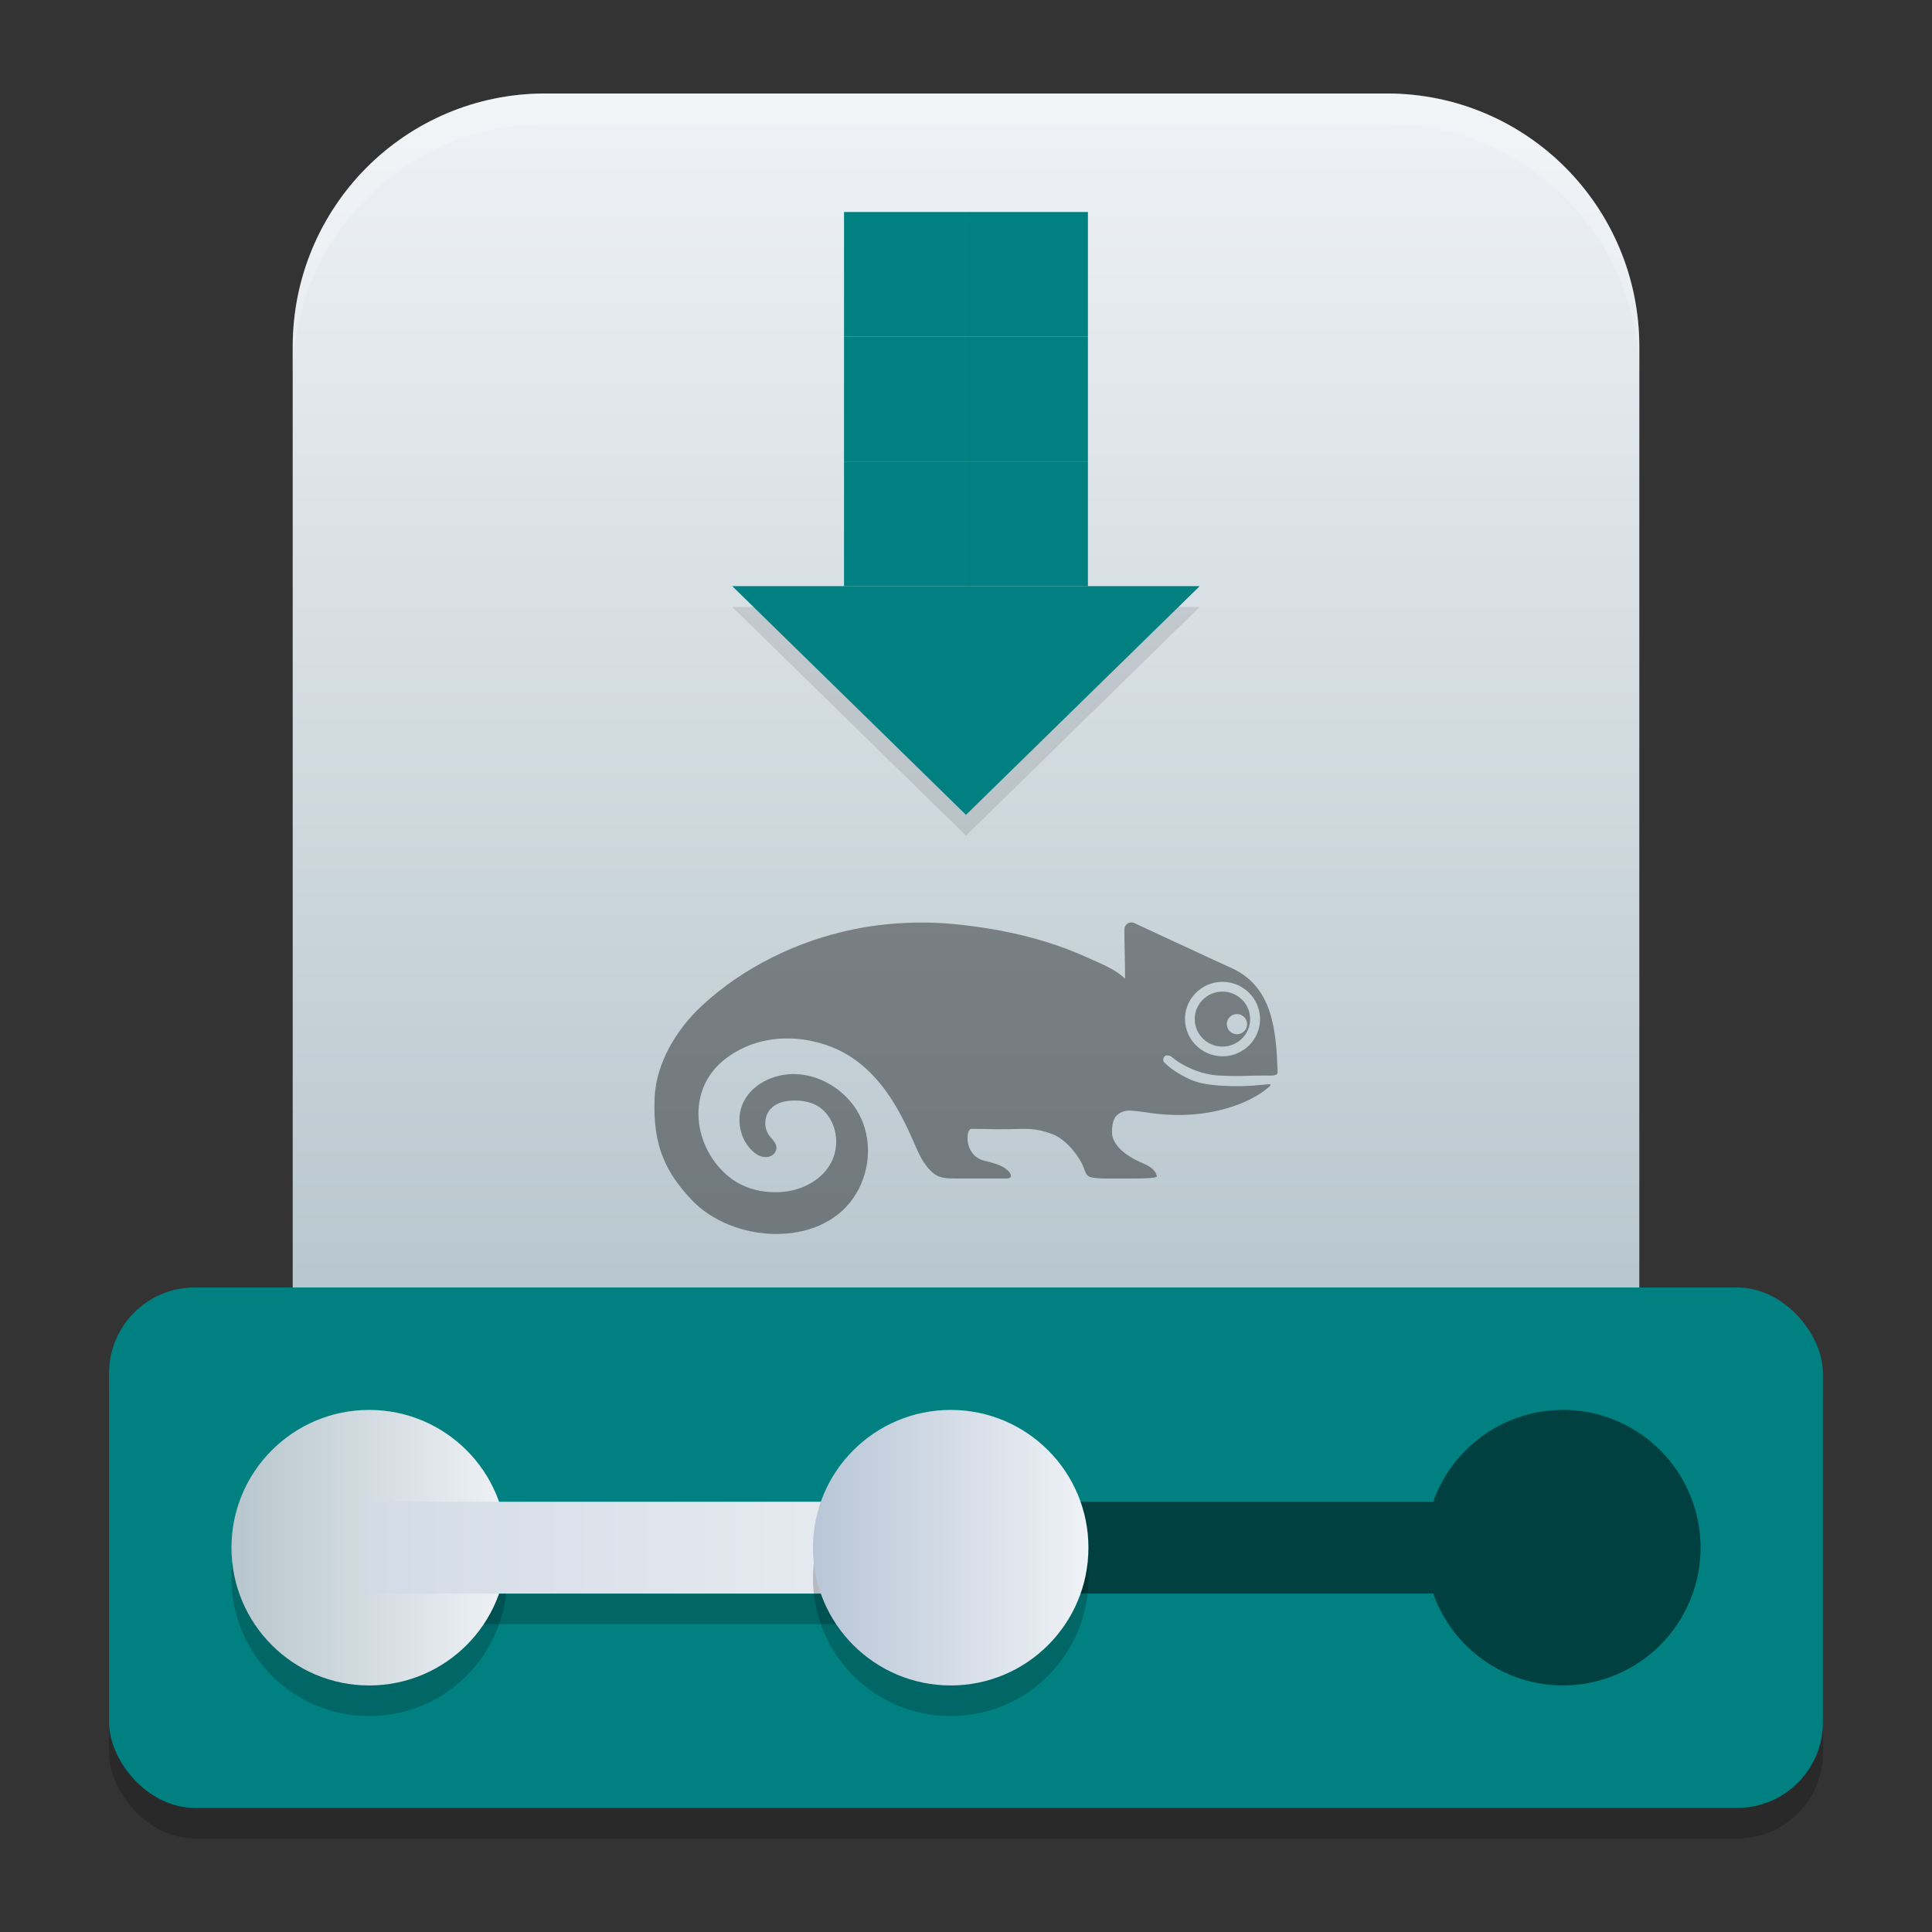 <?xml version="1.0" encoding="UTF-8" standalone="no"?>
<svg
   width="62"
   height="62"
   version="1.1"
   id="svg13"
   sodipodi:docname="org.opensuse.yast.Packager.svg"
   inkscape:version="1.4 (e7c3feb100, 2024-10-09)"
   xmlns:inkscape="http://www.inkscape.org/namespaces/inkscape"
   xmlns:sodipodi="http://sodipodi.sourceforge.net/DTD/sodipodi-0.dtd"
   xmlns:xlink="http://www.w3.org/1999/xlink"
   xmlns="http://www.w3.org/2000/svg"
   xmlns:svg="http://www.w3.org/2000/svg">
  <rect width="100%" height="100%" fill="#333333" stroke="none"/>
  <defs
     id="defs13">
    <linearGradient
       id="linearGradient3"
       inkscape:collect="always">
      <stop
         style="stop-color:#b8c6d7;stop-opacity:1;"
         offset="0"
         id="stop3" />
      <stop
         style="stop-color:#eff2f6;stop-opacity:1;"
         offset="1"
         id="stop4" />
    </linearGradient>
    <linearGradient
       id="linearGradient1"
       inkscape:collect="always">
      <stop
         style="stop-color:#b7c6cd;stop-opacity:1;"
         offset="0"
         id="stop1" />
      <stop
         style="stop-color:#eff2f6;stop-opacity:1;"
         offset="1"
         id="stop2" />
    </linearGradient>
    <linearGradient
       inkscape:collect="always"
       xlink:href="#linearGradient1"
       id="linearGradient2"
       x1="31"
       y1="42.298"
       x2="31"
       y2="3"
       gradientUnits="userSpaceOnUse" />
    <linearGradient
       inkscape:collect="always"
       xlink:href="#linearGradient3"
       id="linearGradient4"
       x1="-8.87"
       y1="49.581"
       x2="33.75"
       y2="49.667"
       gradientUnits="userSpaceOnUse" />
    <linearGradient
       inkscape:collect="always"
       xlink:href="#linearGradient1"
       id="linearGradient6"
       x1="7.429"
       y1="49.667"
       x2="16.268"
       y2="49.667"
       gradientUnits="userSpaceOnUse" />
    <linearGradient
       inkscape:collect="always"
       xlink:href="#linearGradient3"
       id="linearGradient9"
       x1="26.089"
       y1="49.667"
       x2="34.929"
       y2="49.667"
       gradientUnits="userSpaceOnUse" />
  </defs>
  <sodipodi:namedview
     id="namedview13"
     pagecolor="#ffffff"
     bordercolor="#000000"
     borderopacity="0.25"
     inkscape:showpageshadow="2"
     inkscape:pageopacity="0.0"
     inkscape:pagecheckerboard="0"
     inkscape:deskcolor="#d1d1d1"
     inkscape:zoom="11.6875"
     inkscape:cx="31.957219"
     inkscape:cy="25.15508"
     inkscape:window-width="1920"
     inkscape:window-height="994"
     inkscape:window-x="0"
     inkscape:window-y="0"
     inkscape:window-maximized="1"
     inkscape:current-layer="svg13" />
  <rect
     style="opacity:0.2;stroke-width:0.982"
     width="55"
     height="16.702"
     x="3.5"
     y="42.298"
     rx="2.75"
     ry="2.751"
     id="rect1" />
  <path
     style="fill:url(#linearGradient2);fill-opacity:1;stroke-width:0.982"
     d="m 17.496,3 h 27.009 c 4.489,0 8.103,3.64 8.103,8.13 v 33.772 c 0,4.49 -3.614,8.105 -8.103,8.105 H 17.496 c -4.489,0 -8.103,-3.615 -8.103,-8.105 V 11.13 C 9.393,6.64 13.007,3 17.496,3 Z"
     id="path1" />
  <g
     id="g1"
     transform="matrix(0.664,0,0,0.679,10.415,1.431)">
    <path
       style="opacity:0.1;stroke-width:1.662"
       d="m 19.705,26.579 h 11.295 11.295 l -5.647,5.404 -5.647,5.404 -5.647,-5.404 z"
       id="path2" />
    <path
       style="fill:#008080;stroke-width:1.662"
       d="m 19.705,25.596 h 11.295 11.295 l -5.647,5.404 -5.647,5.404 -5.647,-5.404 z"
       id="path3" />
    <rect
       style="fill:#008080;stroke-width:0.982"
       width="5.893"
       height="5.895"
       x="25.107"
       y="7.912"
       id="rect3" />
    <rect
       style="fill:#008080;stroke-width:0.982"
       width="5.893"
       height="5.895"
       x="31"
       y="7.912"
       id="rect4" />
    <rect
       style="fill:#008080;stroke-width:0.982"
       width="5.893"
       height="5.895"
       x="25.107"
       y="13.807"
       id="rect5" />
    <rect
       style="fill:#008080;stroke-width:0.982"
       width="5.893"
       height="5.895"
       x="31"
       y="13.807"
       id="rect6" />
    <rect
       style="fill:#008080;stroke-width:0.982"
       width="5.893"
       height="5.895"
       x="25.107"
       y="19.702"
       id="rect7" />
    <rect
       style="fill:#008080;stroke-width:0.982"
       width="5.893"
       height="5.895"
       x="31"
       y="19.702"
       id="rect8" />
  </g>
  <rect
     style="fill:#008080;stroke-width:0.982"
     width="55"
     height="16.702"
     x="3.5"
     y="41.316"
     rx="2.75"
     ry="2.751"
     id="rect9" />
  <rect
     style="opacity:0.2;stroke-width:0.982"
     width="22"
     height="0.982"
     x="11.75"
     y="51.14"
     id="rect10" />
  <path
     style="opacity:0.5;stroke-width:0.982"
     d="m 50.152,45.246 a 4.42,4.421 0 0 0 -4.157,2.947 H 31.393 v 2.947 h 14.602 a 4.42,4.421 0 0 0 4.157,2.947 4.42,4.421 0 0 0 4.42,-4.421 4.42,4.421 0 0 0 -4.42,-4.421 z"
     id="path10" />
  <ellipse
     style="opacity:0.2;stroke-width:0.982"
     cx="11.848"
     cy="50.649"
     id="circle10"
     rx="4.42"
     ry="4.421" />
  <ellipse
     style="fill:url(#linearGradient6);stroke-width:0.982"
     cx="11.848"
     cy="49.667"
     id="circle11"
     rx="4.42"
     ry="4.421" />
  <rect
     style="fill:url(#linearGradient4);stroke-width:0.982"
     width="22"
     height="2.947"
     x="11.75"
     y="48.193"
     id="rect11" />
  <ellipse
     style="opacity:0.2;stroke-width:0.982"
     cx="30.509"
     cy="50.649"
     id="circle12"
     rx="4.42"
     ry="4.421" />
  <ellipse
     style="fill:url(#linearGradient9);stroke-width:0.982"
     cx="30.509"
     cy="49.667"
     id="circle13"
     rx="4.42"
     ry="4.421" />
  <path
     style="opacity:0.2;fill:#ffffff;stroke-width:0.982"
     d="M 17.496,3 C 13.007,3 9.393,6.64 9.393,11.13 v 0.982 c 0,-4.49 3.614,-8.13 8.103,-8.13 h 27.009 c 4.489,0 8.103,3.64 8.103,8.13 V 11.13 C 52.607,6.64 48.993,3 44.504,3 Z"
     id="path13" />
  <path
     d="m 39.926,32.638 c -0.126,-0.129 -0.334,-0.129 -0.46,0 -0.142,0.14 -0.125,0.382 0.051,0.498 0.107,0.071 0.251,0.071 0.358,0 0.175,-0.116 0.192,-0.358 0.051,-0.498 m -0.42,-1.097 c -0.869,-0.202 -1.649,0.573 -1.445,1.434 0.103,0.439 0.455,0.787 0.897,0.89 0.869,0.203 1.65,-0.573 1.445,-1.435 -0.104,-0.439 -0.455,-0.787 -0.897,-0.89 m -5.736,4.854 c -0.566,-0.208 -0.785,-0.166 -1.509,-0.156 -0.502,0.006 -0.52,-0.011 -1.092,-0.011 -0.177,0 -0.242,0.841 0.398,1.016 0.28,0.076 0.583,0.125 0.794,0.338 0.093,0.094 0.146,0.237 -0.07,0.237 h -1.589 c -0.278,0 -0.54,0.006 -0.753,-0.172 -0.321,-0.269 -0.471,-0.639 -0.631,-1.007 -0.167,-0.382 -0.346,-0.758 -0.557,-1.118 -0.42,-0.716 -0.974,-1.363 -1.719,-1.759 -0.929,-0.495 -2.506,-0.74 -3.755,0.212 -1.316,1.003 -1.034,2.881 0.117,3.8 0.455,0.363 1.047,0.515 1.63,0.481 1.138,-0.065 1.978,-0.898 1.769,-1.923 -0.07,-0.343 -0.271,-0.668 -0.575,-0.845 -0.216,-0.125 -0.472,-0.17 -0.722,-0.17 -0.269,-7.54e-4 -0.555,0.054 -0.748,0.24 -0.229,0.22 -0.266,0.608 -0.083,0.867 0.101,0.143 0.266,0.264 0.238,0.451 -0.019,0.126 -0.124,0.22 -0.249,0.248 -0.213,0.047 -0.409,-0.074 -0.553,-0.221 -0.37,-0.378 -0.486,-0.98 -0.282,-1.467 0.266,-0.638 1.006,-0.988 1.701,-0.966 0.896,0.03 1.741,0.616 2.108,1.428 0.367,0.812 0.257,1.808 -0.249,2.543 -1.125,1.632 -3.904,1.439 -5.195,0.063 -0.81,-0.863 -1.25,-1.701 -1.188,-3.261 0.043,-1.102 0.684,-2.189 1.502,-2.952 1.332,-1.245 3.085,-2.097 4.869,-2.464 1.084,-0.222 2.202,-0.274 3.302,-0.165 0.97,0.096 1.934,0.272 2.867,0.558 0.463,0.143 0.918,0.313 1.358,0.514 0.388,0.177 0.897,0.37 1.2,0.676 0,-0.553 -0.022,-1.161 -0.022,-1.585 0,-0.161 0.171,-0.271 0.318,-0.202 0.631,0.291 2.126,0.991 3.122,1.444 1.336,0.606 1.43,2.035 1.477,3.302 0.001,0.028 0.002,0.058 -0.01,0.083 -0.042,0.087 -0.267,0.063 -0.35,0.064 -0.16,0.002 -0.401,5.12e-4 -0.561,0.008 -0.319,0.014 -0.629,0.008 -0.948,-0.008 -0.59,-0.028 -1.16,-0.289 -1.542,-0.606 -0.038,-0.032 -0.161,-0.067 -0.219,-0.007 -0.06,0.062 -0.04,0.158 -0.007,0.191 0.219,0.219 0.456,0.361 0.733,0.502 0.351,0.179 0.733,0.224 1.121,0.247 0.415,0.024 0.834,0.018 1.248,-0.024 0.346,-0.035 0.435,-0.059 0.094,0.193 -0.3,0.221 -0.648,0.38 -1.001,0.498 -0.506,0.171 -1.041,0.255 -1.574,0.27 -0.324,0.009 -0.647,-0.008 -0.968,-0.049 -0.166,-0.021 -0.331,-0.05 -0.498,-0.067 -0.135,-0.014 -0.275,-0.039 -0.41,-0.01 -0.122,0.026 -0.235,0.092 -0.312,0.191 -0.106,0.137 -0.142,0.512 -0.081,0.675 0.118,0.315 0.377,0.499 0.65,0.66 0.296,0.175 0.686,0.235 0.762,0.569 0.016,0.07 -0.614,0.072 -0.686,0.071 h -0.838 c 0,0 -0.456,0.011 -0.633,-0.053 -0.006,-0.002 -0.01,-0.004 -0.016,-0.007 C 34.856,37.708 34.815,37.58 34.782,37.483 34.735,37.346 34.653,37.209 34.553,37.068 34.364,36.799 34.073,36.506 33.77,36.395 m 6.348,-3.692 c 0,0.488 -0.398,0.883 -0.889,0.883 -0.491,0 -0.889,-0.395 -0.889,-0.883 0,-0.487 0.398,-0.882 0.889,-0.882 0.491,0 0.889,0.395 0.889,0.882"
     id="path17"
     style="fill:#000000;fill-opacity:0.4;stroke-width:0.264" />
</svg>
